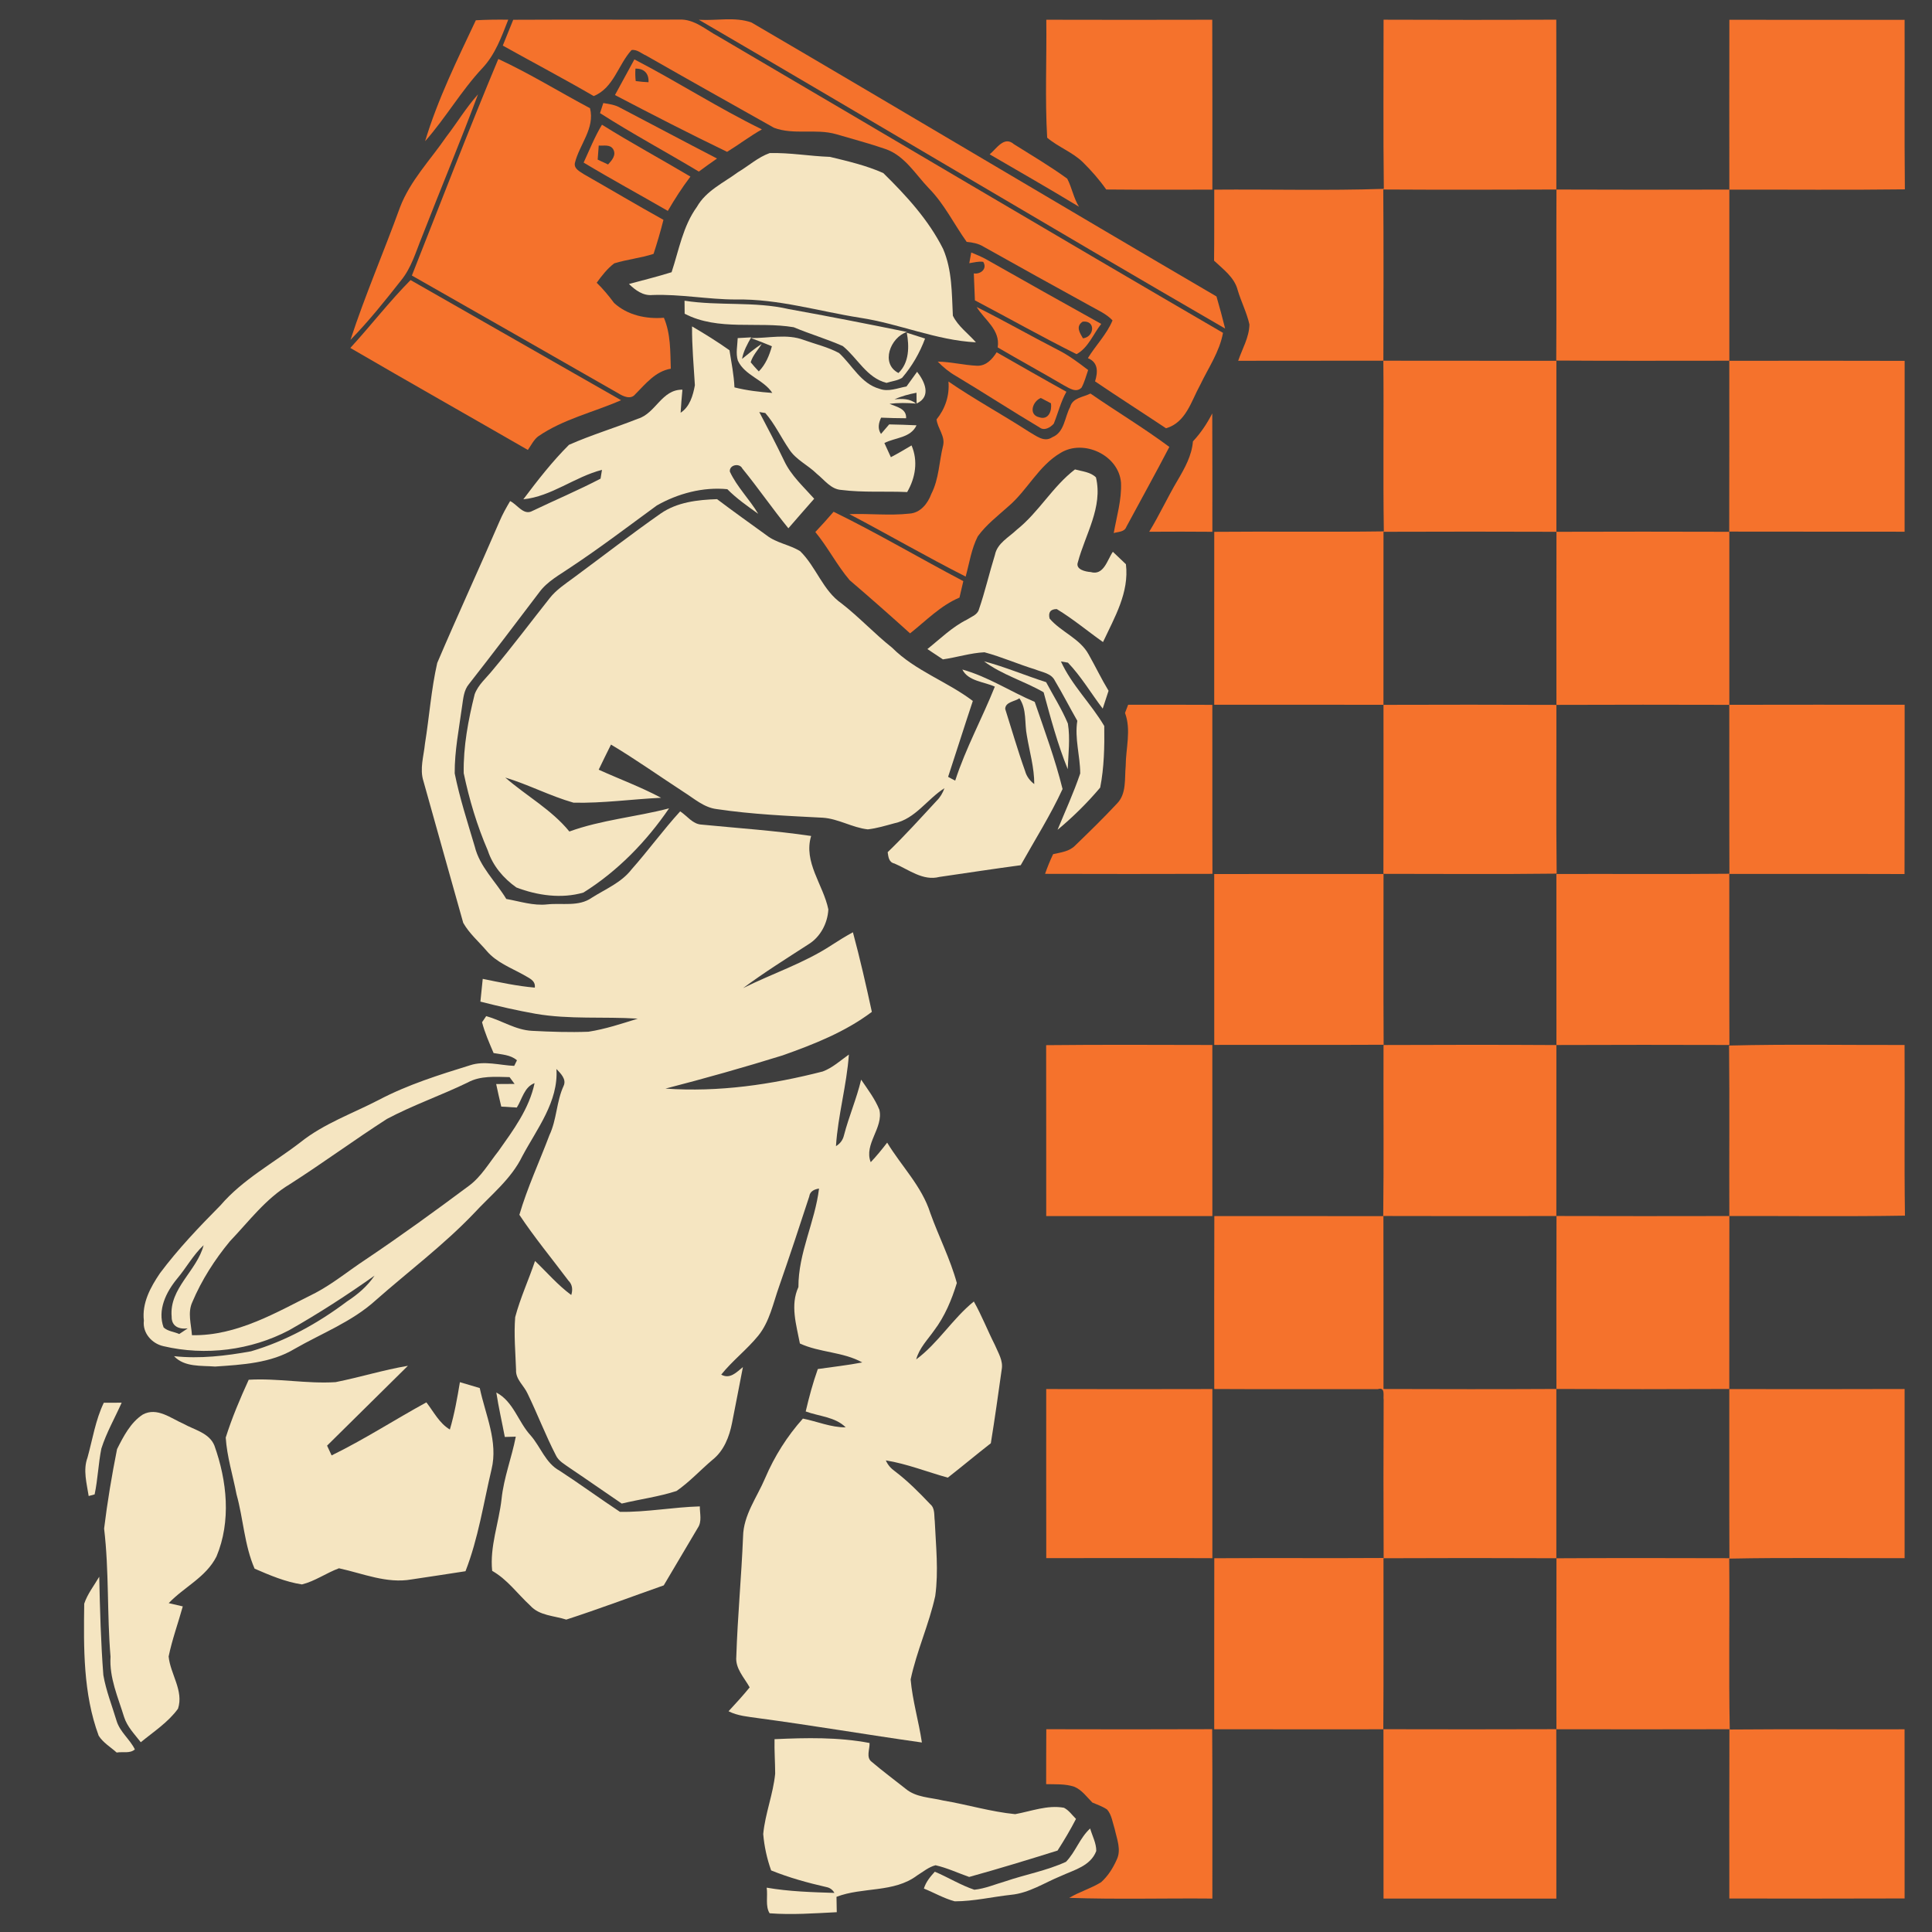 <?xml version="1.0" encoding="UTF-8" ?>
<!DOCTYPE svg PUBLIC "-//W3C//DTD SVG 1.1//EN" "http://www.w3.org/Graphics/SVG/1.1/DTD/svg11.dtd">
<svg width="512pt" height="512pt" viewBox="0 0 512 512" version="1.1" xmlns="http://www.w3.org/2000/svg">
<path fill="#3e3e3e" opacity="1.00" d=" M 0.00 0.00 L 512.00 0.00 L 512.00 512.00 L 0.00 512.00 L 0.00 0.00 Z" />
<path fill="#f5722c" opacity="1.00" d=" M 136.01 5.24 C 150.67 5.16 165.33 5.25 179.99 5.19 C 183.98 4.98 187.06 7.91 190.37 9.66 C 234.96 35.82 279.42 62.21 324.11 88.21 C 323.19 93.25 320.21 97.51 318.04 102.05 C 315.67 106.34 314.31 111.96 309.01 113.50 C 302.76 109.33 296.42 105.29 290.20 101.07 C 290.96 98.63 291.10 96.05 288.30 94.91 C 290.37 91.51 293.30 88.62 294.83 84.91 C 293.20 83.16 290.95 82.22 288.92 81.06 C 279.48 75.88 270.06 70.65 260.66 65.38 C 259.31 64.53 257.74 64.25 256.18 64.10 C 252.81 59.38 250.26 54.06 246.16 49.90 C 242.59 46.19 239.76 41.24 234.65 39.49 C 230.35 38.00 225.94 36.85 221.58 35.56 C 216.22 34.02 210.35 35.84 205.11 33.86 C 193.82 27.50 182.51 21.17 171.26 14.74 C 170.01 14.21 168.79 13.01 167.36 13.27 C 163.80 17.18 162.64 23.31 157.34 25.46 C 149.40 20.84 141.26 16.56 133.24 12.08 C 134.16 9.80 135.09 7.52 136.01 5.24 Z" />
<path fill="#f5722c" opacity="1.00" d=" M 185.21 5.24 C 189.83 5.54 194.72 4.39 199.15 5.96 C 240.30 30.03 281.22 54.50 322.38 78.56 C 323.21 81.38 323.96 84.22 324.67 87.07 C 278.04 60.06 231.77 32.39 185.21 5.24 Z" />
<path fill="#f5722c" opacity="1.00" d=" M 277.28 5.23 C 291.94 5.27 306.60 5.27 321.26 5.23 C 321.32 20.24 321.28 35.25 321.29 50.26 C 311.91 50.25 302.54 50.32 293.16 50.22 C 291.34 47.62 289.24 45.24 286.98 43.00 C 284.21 40.30 280.44 38.98 277.51 36.49 C 276.91 26.10 277.41 15.64 277.28 5.23 Z" />
<path fill="#f5722c" opacity="1.00" d=" M 366.66 5.22 C 381.91 5.28 397.17 5.29 412.43 5.21 C 412.49 20.22 412.44 35.23 412.45 50.23 C 397.16 50.28 381.87 50.31 366.58 50.22 C 366.70 65.34 366.63 80.46 366.61 95.59 C 381.90 95.63 397.18 95.59 412.46 95.61 C 412.45 110.72 412.45 125.82 412.46 140.93 C 397.18 140.87 381.91 140.88 366.64 140.93 C 366.63 156.21 366.65 171.50 366.63 186.78 C 351.68 186.75 336.73 186.76 321.78 186.77 C 321.80 171.49 321.76 156.22 321.79 140.94 C 336.77 140.80 351.75 141.03 366.73 140.82 C 366.50 125.74 366.75 110.66 366.60 95.58 C 353.78 95.63 340.95 95.56 328.13 95.62 C 329.20 92.45 331.05 89.40 331.11 85.99 C 330.42 82.85 328.91 79.96 328.00 76.88 C 327.13 73.48 324.15 71.36 321.74 69.08 C 321.83 62.81 321.75 56.53 321.79 50.26 C 336.77 50.14 351.76 50.55 366.73 50.05 C 366.54 35.11 366.68 20.16 366.66 5.22 Z" />
<path fill="#f5722c" opacity="1.00" d=" M 458.30 5.24 C 473.78 5.28 489.26 5.26 504.74 5.25 C 504.79 20.22 504.66 35.20 504.81 50.18 C 489.30 50.38 473.80 50.22 458.29 50.26 C 458.28 65.37 458.28 80.48 458.29 95.59 C 443.00 95.59 427.71 95.66 412.42 95.55 C 412.53 80.44 412.40 65.33 412.48 50.23 C 427.75 50.30 443.02 50.28 458.29 50.24 C 458.29 35.24 458.26 20.24 458.30 5.24 Z" />
<path fill="#f5722c" opacity="1.00" d=" M 126.10 5.37 C 128.96 5.21 131.82 5.18 134.69 5.22 C 132.93 9.71 131.25 14.41 127.89 18.00 C 122.24 24.02 118.12 31.25 112.66 37.42 C 116.02 26.28 121.16 15.86 126.10 5.37 Z" />
<path fill="#f5722c" opacity="1.00" d=" M 109.15 73.02 C 116.73 53.87 124.10 34.63 132.06 15.63 C 140.40 19.50 148.24 24.36 156.36 28.68 C 157.71 34.01 153.54 38.30 152.35 43.19 C 152.05 44.76 153.73 45.48 154.78 46.20 C 161.80 50.20 168.75 54.34 175.82 58.26 C 175.06 61.30 174.17 64.31 173.20 67.28 C 169.79 68.39 166.19 68.74 162.78 69.79 C 160.93 71.19 159.49 73.06 158.13 74.93 C 159.83 76.57 161.33 78.40 162.74 80.29 C 166.28 83.54 171.24 84.59 175.94 84.21 C 177.76 88.48 177.62 93.16 177.77 97.71 C 173.67 98.41 171.10 101.72 168.35 104.48 C 167.16 105.97 165.20 105.06 163.90 104.26 C 145.68 93.80 127.40 83.43 109.15 73.02 Z" />
<path fill="#f5722c" opacity="1.00" d=" M 168.12 15.74 C 179.53 21.65 190.37 28.65 201.91 34.29 C 198.72 36.10 195.80 38.32 192.69 40.24 C 182.69 35.42 172.81 30.33 162.97 25.19 C 164.70 22.05 166.40 18.89 168.12 15.74 Z" />
<path fill="#3e3e3e" opacity="1.00" d=" M 168.40 18.19 C 170.68 18.11 172.01 19.51 171.86 21.79 C 170.72 21.74 169.59 21.64 168.47 21.48 C 168.35 20.38 168.32 19.29 168.40 18.19 Z" />
<path fill="#f5722c" opacity="1.00" d=" M 118.27 36.25 C 121.13 32.54 123.54 28.49 126.68 25.00 C 121.96 37.68 116.72 50.17 111.82 62.78 C 110.21 66.71 109.04 70.93 106.31 74.28 C 102.04 79.71 97.72 85.12 92.88 90.07 C 96.77 78.17 101.76 66.67 106.02 54.90 C 108.71 47.88 114.07 42.37 118.27 36.25 Z" />
<path fill="#f5722c" opacity="1.00" d=" M 159.88 27.31 C 161.44 27.56 163.04 27.77 164.43 28.59 C 172.97 33.04 181.46 37.59 190.02 42.01 C 188.39 43.14 186.79 44.29 185.20 45.47 C 176.50 40.25 167.55 35.44 159.01 29.98 C 159.23 29.31 159.66 27.98 159.88 27.31 Z" />
<path fill="#f5722c" opacity="1.00" d=" M 154.67 43.09 C 156.23 39.71 157.60 36.24 159.53 33.05 C 167.21 37.86 175.18 42.17 182.97 46.80 C 180.77 49.69 178.81 52.75 176.98 55.89 C 169.56 51.60 162.02 47.51 154.67 43.09 Z" />
<path fill="#3e3e3e" opacity="1.00" d=" M 158.67 38.57 C 159.97 38.70 161.65 38.18 162.49 39.53 C 163.41 41.09 162.14 42.51 161.14 43.59 C 160.45 43.27 159.08 42.62 158.39 42.30 C 158.48 41.06 158.57 39.81 158.67 38.57 Z" />
<path fill="#f5722c" opacity="1.00" d=" M 262.27 40.90 C 264.06 39.44 266.10 35.95 268.65 38.18 C 273.41 41.18 278.28 44.04 282.83 47.35 C 284.06 49.69 284.50 52.49 285.95 54.79 C 278.12 50.05 270.18 45.50 262.27 40.90 Z" />
<path fill="#f5e5c1" opacity="1.00" d=" M 195.58 45.63 C 198.38 43.97 200.89 41.66 203.97 40.57 C 209.31 40.42 214.60 41.39 219.93 41.57 C 224.70 42.72 229.60 43.86 234.08 45.86 C 240.17 51.85 246.07 58.26 249.93 65.96 C 252.34 71.57 252.22 77.69 252.52 83.66 C 253.87 86.47 256.60 88.39 258.63 90.72 C 248.08 90.18 238.30 85.78 227.92 84.21 C 216.98 82.49 206.21 79.17 195.04 79.37 C 187.64 79.37 180.33 77.91 172.93 78.18 C 170.43 78.44 168.37 76.90 166.68 75.26 C 170.46 74.25 174.25 73.30 177.98 72.14 C 179.93 66.27 180.98 59.93 184.69 54.82 C 187.11 50.54 191.77 48.44 195.58 45.63 Z" />
<path fill="#f5722c" opacity="1.00" d=" M 257.39 66.91 C 258.71 67.45 260.02 68.00 261.28 68.68 C 271.43 74.45 281.63 80.16 291.84 85.84 C 289.72 88.50 288.39 92.22 285.29 93.85 C 276.21 89.33 267.35 84.32 258.36 79.60 C 258.27 77.22 258.18 74.84 258.07 72.46 C 259.90 72.73 261.71 71.22 260.56 69.39 C 259.31 69.20 258.08 69.58 256.87 69.75 C 257.00 69.04 257.26 67.62 257.39 66.91 Z" />
<path fill="#f5722c" opacity="1.00" d=" M 92.84 92.21 C 98.26 86.30 103.17 79.92 108.80 74.22 C 127.38 84.87 146.01 95.41 164.59 106.06 C 157.27 109.27 149.27 111.06 142.61 115.65 C 141.41 116.59 140.75 118.02 139.89 119.24 C 124.22 110.21 108.47 101.31 92.84 92.21 Z" />
<path fill="#f5e5c1" opacity="1.00" d=" M 181.41 79.69 C 190.55 81.12 199.95 79.82 209.01 81.91 C 219.48 83.80 229.93 85.84 240.35 87.97 C 235.95 89.40 233.26 96.36 238.10 98.85 C 240.98 96.09 240.98 91.82 240.31 88.17 C 241.92 88.69 243.54 89.20 245.15 89.72 C 243.75 93.51 241.69 97.07 239.06 100.13 C 237.83 100.91 236.28 101.00 234.93 101.47 C 229.67 100.12 227.27 94.91 223.35 91.71 C 219.11 89.83 214.62 88.52 210.34 86.72 C 200.81 85.11 190.36 87.78 181.44 83.14 C 181.43 82.28 181.42 80.55 181.41 79.69 Z" />
<path fill="#f5722c" opacity="1.00" d=" M 258.82 81.36 C 266.07 84.97 273.10 88.99 280.30 92.69 C 283.21 94.14 285.80 96.10 288.37 98.06 C 287.83 99.63 287.41 101.25 286.63 102.72 C 285.15 104.21 283.37 102.85 281.93 102.11 C 276.12 98.70 270.21 95.47 264.40 92.07 C 265.13 87.38 260.97 84.85 258.82 81.36 Z" />
<path fill="#3e3e3e" opacity="1.00" d=" M 286.99 89.66 C 286.13 88.15 285.01 86.49 286.93 85.24 C 290.45 84.85 290.04 89.31 286.99 89.66 Z" />
<path fill="#f5e5c1" opacity="1.00" d=" M 183.40 86.50 C 186.78 88.48 190.12 90.55 193.32 92.82 C 193.83 96.09 194.49 99.34 194.64 102.66 C 197.92 103.49 201.30 103.88 204.67 104.13 C 202.33 100.55 197.41 99.57 195.54 95.57 C 194.94 93.63 195.43 91.58 195.50 89.60 C 196.69 89.54 197.88 89.47 199.07 89.40 C 198.05 91.21 197.02 93.05 196.65 95.12 C 198.35 93.74 200.02 92.33 201.86 91.14 C 200.88 92.75 199.48 94.16 198.94 96.01 C 199.63 96.85 200.34 97.65 201.09 98.43 C 202.90 96.59 203.88 94.21 204.56 91.76 C 202.73 90.98 200.87 90.28 199.00 89.59 C 203.67 89.66 208.54 88.38 213.05 90.11 C 216.16 91.22 219.44 91.98 222.36 93.56 C 225.85 96.77 228.17 101.67 233.06 103.03 C 235.42 103.94 237.88 102.83 240.23 102.42 C 241.16 101.12 242.09 99.82 243.04 98.53 C 245.03 101.06 246.94 105.07 242.91 106.94 C 242.90 106.23 242.89 104.79 242.88 104.08 C 240.88 104.46 238.91 104.98 237.05 105.83 C 239.05 105.65 241.12 105.59 242.75 106.95 C 240.41 106.76 238.07 106.72 235.74 107.01 C 237.56 107.84 240.27 108.23 240.13 110.84 C 237.92 110.83 235.70 110.78 233.50 110.68 C 232.84 112.12 232.53 113.60 233.47 115.00 C 234.19 114.15 234.91 113.31 235.64 112.47 C 238.05 112.53 240.47 112.58 242.89 112.71 C 241.33 116.07 237.28 115.93 234.37 117.40 C 234.94 118.65 235.52 119.90 236.09 121.16 C 237.95 120.19 239.76 119.12 241.57 118.04 C 243.34 122.16 242.61 126.61 240.41 130.40 C 234.61 130.14 228.76 130.57 222.98 129.84 C 220.19 129.68 218.49 127.18 216.47 125.57 C 214.14 123.24 210.90 121.86 209.10 119.01 C 206.95 115.86 205.32 112.33 202.81 109.45 C 202.41 109.39 201.62 109.27 201.22 109.20 C 203.48 113.47 205.71 117.75 207.80 122.10 C 209.64 126.04 212.93 128.97 215.77 132.17 C 213.48 134.78 211.19 137.38 208.93 140.00 C 204.71 134.83 200.93 129.31 196.72 124.15 C 195.99 122.63 193.22 123.17 193.42 124.99 C 195.32 129.07 198.63 132.30 200.93 136.16 C 198.09 134.13 195.21 132.13 192.75 129.64 C 186.32 129.00 179.64 130.78 174.06 133.96 C 166.53 139.46 159.10 145.12 151.33 150.27 C 148.38 152.31 145.06 154.02 142.90 156.98 C 136.74 165.11 130.58 173.24 124.29 181.27 C 122.90 182.91 122.77 185.12 122.46 187.15 C 121.66 193.06 120.46 198.97 120.50 204.95 C 121.82 211.51 123.91 217.90 125.81 224.32 C 127.12 229.71 131.37 233.60 134.17 238.23 C 137.77 238.87 141.34 240.08 145.04 239.67 C 148.96 239.25 153.37 240.35 156.81 237.92 C 160.45 235.61 164.66 233.91 167.36 230.41 C 171.80 225.40 175.74 219.97 180.25 215.02 C 182.11 216.22 183.57 218.43 185.95 218.53 C 195.63 219.48 205.34 220.12 214.96 221.54 C 212.86 228.50 218.18 234.46 219.52 241.00 C 219.34 244.66 217.40 248.34 214.22 250.27 C 208.39 254.04 202.50 257.72 196.93 261.86 C 204.71 257.97 213.10 255.26 220.41 250.45 C 222.24 249.25 224.11 248.11 226.03 247.06 C 227.91 254.04 229.52 261.09 231.05 268.16 C 223.97 273.49 215.68 276.75 207.40 279.69 C 197.13 282.88 186.77 285.80 176.36 288.49 C 190.41 289.48 204.46 287.44 218.05 283.95 C 220.65 282.97 222.72 281.05 224.96 279.47 C 224.38 287.64 222.06 295.60 221.54 303.74 C 222.66 303.07 223.37 302.11 223.66 300.87 C 224.95 295.89 227.02 291.14 228.21 286.12 C 229.95 288.69 231.87 291.19 233.04 294.09 C 234.18 298.90 228.87 303.20 230.75 307.99 C 232.31 306.35 233.73 304.60 235.11 302.81 C 238.89 309.05 244.30 314.38 246.54 321.47 C 248.77 327.69 251.83 333.64 253.57 340.01 C 252.21 344.46 250.38 348.85 247.56 352.58 C 245.83 355.04 243.60 357.27 242.80 360.26 C 248.61 355.96 252.43 349.47 258.08 344.91 C 260.17 348.61 261.71 352.59 263.63 356.38 C 264.50 358.47 265.91 360.57 265.46 362.94 C 264.54 369.46 263.64 375.98 262.58 382.48 C 258.74 385.47 255.01 388.60 251.18 391.59 C 245.71 390.08 240.38 387.93 234.76 387.02 C 235.25 388.20 236.11 389.16 237.16 389.90 C 240.57 392.48 243.59 395.53 246.53 398.63 C 247.84 399.73 247.51 401.56 247.72 403.08 C 248.02 409.69 248.76 416.35 247.85 422.95 C 246.21 430.46 242.92 437.55 241.33 445.07 C 241.82 450.70 243.48 456.18 244.31 461.78 C 229.84 459.74 215.44 457.27 200.94 455.33 C 198.28 454.94 195.51 454.74 193.07 453.50 C 194.99 451.43 196.89 449.36 198.67 447.17 C 197.24 444.59 194.81 442.16 195.13 439.00 C 195.47 428.38 196.49 417.81 196.92 407.20 C 197.02 401.48 200.63 396.78 202.78 391.70 C 205.24 385.94 208.60 380.60 212.78 375.94 C 216.56 376.69 220.22 378.30 224.12 378.26 C 221.33 375.47 217.05 375.36 213.52 374.05 C 214.41 370.25 215.42 366.48 216.73 362.81 C 220.66 362.24 224.61 361.81 228.51 361.06 C 223.40 358.22 217.24 358.48 211.98 356.04 C 211.05 351.11 209.37 345.89 211.59 341.08 C 211.55 332.02 215.99 323.84 217.05 314.98 C 215.80 315.18 214.64 315.69 214.46 317.08 C 211.87 325.05 209.23 332.99 206.48 340.90 C 204.89 345.35 203.98 350.22 200.94 353.98 C 197.94 357.66 194.11 360.58 191.13 364.29 C 193.47 365.59 195.20 363.63 196.88 362.29 C 195.90 367.22 195.00 372.16 194.00 377.09 C 193.28 380.75 191.85 384.46 188.84 386.85 C 185.62 389.57 182.75 392.73 179.28 395.13 C 174.56 396.66 169.59 397.30 164.77 398.46 C 160.16 395.34 155.61 392.13 150.99 389.03 C 149.64 388.05 148.03 387.22 147.30 385.64 C 144.55 380.30 142.42 374.68 139.80 369.29 C 138.84 367.16 136.62 365.55 136.76 363.03 C 136.60 358.38 136.16 353.71 136.53 349.06 C 137.88 343.97 140.11 339.16 141.79 334.17 C 144.96 337.20 147.83 340.58 151.39 343.19 C 151.82 341.81 151.71 340.42 150.64 339.38 C 146.29 333.58 141.66 327.98 137.64 321.94 C 139.74 314.76 142.95 307.87 145.60 300.84 C 147.57 296.68 147.44 291.94 149.37 287.76 C 150.18 285.98 148.56 284.46 147.46 283.29 C 148.03 291.94 142.28 299.16 138.41 306.42 C 135.46 312.49 130.05 316.72 125.56 321.59 C 117.54 329.98 108.22 336.95 99.54 344.61 C 93.29 350.28 85.31 353.31 78.08 357.46 C 71.77 361.27 64.16 361.66 57.00 362.15 C 53.31 361.86 48.91 362.36 46.12 359.40 C 52.95 360.14 59.80 359.33 66.52 358.11 C 75.75 355.40 84.28 350.68 91.94 344.91 C 94.76 343.07 97.37 340.87 99.26 338.05 C 91.94 343.24 84.39 348.12 76.59 352.54 C 66.49 357.85 54.42 359.37 43.32 356.75 C 40.24 356.08 37.73 353.24 38.13 349.99 C 37.58 345.32 39.89 341.10 42.41 337.39 C 47.23 330.95 52.79 325.13 58.44 319.42 C 64.37 312.51 72.52 308.20 79.64 302.70 C 85.85 297.74 93.44 295.10 100.42 291.47 C 108.08 287.44 116.37 284.85 124.60 282.30 C 128.42 281.05 132.40 282.30 136.27 282.47 C 136.46 282.10 136.82 281.36 137.00 280.99 C 135.29 279.50 132.92 279.46 130.81 279.07 C 129.67 276.39 128.48 273.72 127.75 270.90 C 128.02 270.49 128.58 269.69 128.85 269.28 C 132.95 270.42 136.64 272.97 140.99 273.18 C 145.96 273.44 150.96 273.61 155.95 273.42 C 160.40 272.73 164.71 271.30 169.01 269.95 C 159.99 269.37 150.88 270.21 141.93 268.66 C 137.02 267.79 132.15 266.67 127.31 265.44 C 127.52 263.42 127.72 261.41 127.93 259.41 C 132.50 260.34 137.07 261.33 141.73 261.73 C 141.99 259.72 139.99 259.14 138.70 258.31 C 135.32 256.44 131.53 255.02 128.97 251.99 C 126.88 249.54 124.35 247.38 122.76 244.56 C 119.21 232.06 115.75 219.53 112.22 207.02 C 111.17 203.75 112.30 200.38 112.62 197.09 C 113.77 189.97 114.27 182.72 115.87 175.69 C 121.22 163.12 126.98 150.71 132.38 138.16 C 133.17 136.30 134.16 134.53 135.19 132.79 C 137.11 133.70 138.76 136.73 141.12 135.39 C 147.11 132.52 153.26 129.93 159.15 126.85 C 159.24 126.27 159.44 125.10 159.53 124.52 C 152.31 126.36 146.13 131.58 138.69 132.32 C 142.46 127.31 146.36 122.29 150.79 117.88 C 156.73 115.25 162.99 113.38 169.03 110.98 C 173.79 109.56 175.32 103.19 180.85 103.27 C 180.67 105.30 180.48 107.34 180.37 109.38 C 182.79 107.83 183.67 104.77 184.15 102.09 C 183.84 96.90 183.36 91.71 183.40 86.50 Z" />
<path fill="#f5722c" opacity="1.00" d=" M 259.01 96.93 C 261.38 96.96 262.96 95.19 264.12 93.36 C 270.28 96.86 276.41 100.40 282.61 103.82 C 281.11 106.48 280.40 109.47 279.26 112.28 C 278.38 113.27 276.78 114.25 275.53 113.30 C 268.07 108.86 260.79 104.11 253.34 99.65 C 251.54 98.62 249.94 97.31 248.51 95.83 C 252.04 95.88 255.49 96.79 259.01 96.93 Z" />
<path fill="#f5722c" opacity="1.00" d=" M 458.28 95.62 C 473.77 95.60 489.26 95.58 504.75 95.63 C 504.73 110.72 504.75 125.81 504.74 140.91 C 489.25 140.87 473.75 140.93 458.26 140.88 C 458.31 125.79 458.27 110.71 458.28 95.62 Z" />
<path fill="#f5722c" opacity="1.00" d=" M 251.35 101.11 C 258.24 105.83 265.60 109.83 272.62 114.37 C 274.51 115.42 276.69 117.37 278.88 115.86 C 282.11 114.58 282.14 110.52 283.61 107.83 C 284.23 105.41 287.10 105.26 288.98 104.29 C 295.90 109.08 303.14 113.41 309.89 118.44 C 306.19 125.55 302.29 132.55 298.50 139.61 C 297.98 141.03 296.35 140.89 295.15 141.27 C 295.93 136.86 297.27 132.47 297.08 127.95 C 296.54 120.65 287.19 116.26 281.07 120.02 C 275.21 123.45 272.27 129.93 267.19 134.23 C 264.39 136.75 261.32 139.08 259.11 142.16 C 257.42 145.49 256.89 149.24 255.91 152.80 C 245.51 147.53 235.42 141.67 225.10 136.25 C 230.40 136.06 235.73 136.69 241.02 136.11 C 243.94 135.92 245.87 133.43 246.81 130.89 C 248.86 126.89 248.87 122.32 249.94 118.04 C 250.51 115.54 248.45 113.50 248.20 111.15 C 250.50 108.29 251.67 104.81 251.35 101.11 Z" />
<path fill="#3e3e3e" opacity="1.00" d=" M 275.43 110.59 C 272.48 109.93 273.62 106.35 275.83 105.47 C 276.50 105.82 277.85 106.52 278.52 106.88 C 278.81 108.83 277.90 111.39 275.43 110.59 Z" />
<path fill="#f5722c" opacity="1.00" d=" M 316.14 116.97 C 318.21 114.77 319.88 112.25 321.26 109.56 C 321.32 120.02 321.28 130.47 321.29 140.93 C 315.71 140.88 310.13 140.88 304.55 140.92 C 307.28 136.45 309.46 131.68 312.14 127.18 C 314.00 124.01 315.84 120.71 316.14 116.97 Z" />
<path fill="#f5e5c1" opacity="1.00" d=" M 269.46 140.38 C 275.30 135.73 278.93 128.95 284.88 124.40 C 286.77 124.93 288.96 125.06 290.44 126.51 C 292.33 134.40 287.60 141.63 285.65 148.99 C 284.94 150.92 287.67 151.51 289.04 151.60 C 292.53 152.61 293.42 148.38 294.92 146.23 C 296.08 147.32 297.24 148.41 298.38 149.52 C 299.29 157.04 295.36 163.62 292.31 170.15 C 288.21 167.26 284.35 164.00 280.05 161.41 C 278.39 161.43 277.76 162.26 278.15 163.92 C 281.22 167.51 286.19 169.18 288.51 173.45 C 290.31 176.62 291.88 179.93 293.78 183.06 C 293.27 184.64 292.75 186.21 292.23 187.79 C 289.14 183.75 286.54 179.28 283.02 175.61 L 281.16 175.29 C 284.02 181.58 289.15 186.48 292.64 192.40 C 292.72 197.82 292.61 203.40 291.56 208.72 C 288.15 212.76 284.34 216.53 280.26 219.91 C 282.30 214.95 284.55 210.05 286.27 204.97 C 286.26 200.32 284.74 195.70 285.50 191.02 C 283.48 187.50 281.64 183.88 279.56 180.40 C 278.61 178.41 276.20 178.17 274.39 177.42 C 269.84 176.03 265.48 174.09 260.89 172.86 C 257.17 173.04 253.56 174.22 249.88 174.74 C 248.51 173.83 247.14 172.92 245.77 172.01 C 249.18 169.29 252.32 166.16 256.26 164.20 C 257.39 163.45 258.98 162.98 259.41 161.55 C 261.05 156.79 262.17 151.86 263.67 147.04 C 264.30 143.92 267.35 142.42 269.46 140.38 Z" />
<path fill="#f5e5c1" opacity="1.00" d=" M 175.09 136.09 C 179.44 133.07 184.87 132.45 190.03 132.28 C 194.35 135.55 198.77 138.69 203.16 141.87 C 205.79 143.93 209.26 144.33 212.06 146.08 C 216.30 150.23 218.04 156.46 223.01 159.91 C 227.71 163.56 231.75 167.95 236.41 171.64 C 242.53 177.78 250.97 180.57 257.81 185.76 C 255.58 192.45 253.46 199.18 251.26 205.87 C 251.87 206.22 252.50 206.55 253.14 206.87 C 255.93 198.28 260.30 190.34 263.64 181.97 C 260.77 180.64 256.59 180.55 255.03 177.43 C 261.81 179.31 267.77 183.27 274.21 186.01 C 276.83 193.65 279.65 201.26 281.59 209.10 C 278.40 216.03 274.24 222.60 270.50 229.29 C 263.30 230.26 256.12 231.35 248.93 232.40 C 244.58 233.52 240.83 230.45 237.04 228.84 C 235.53 228.51 235.43 227.09 235.24 225.84 C 239.76 221.49 243.96 216.82 248.22 212.22 C 249.17 211.29 249.84 210.13 250.29 208.88 C 245.73 211.76 242.57 217.00 237.05 218.17 C 234.71 218.80 232.38 219.52 229.97 219.79 C 225.85 219.33 222.18 216.97 218.03 216.70 C 208.65 216.22 199.24 215.81 189.95 214.42 C 186.57 214.02 183.95 211.62 181.18 209.88 C 174.76 205.70 168.50 201.25 161.92 197.32 C 160.81 199.52 159.74 201.75 158.66 203.98 C 164.17 206.47 169.86 208.57 175.20 211.42 C 167.46 211.79 159.74 212.90 151.99 212.72 C 145.81 210.96 140.06 207.92 133.90 206.06 C 139.48 210.91 146.19 214.58 150.89 220.36 C 159.41 217.26 168.56 216.51 177.31 214.22 C 171.32 223.00 163.66 230.89 154.61 236.54 C 148.82 238.23 142.42 237.32 136.85 235.19 C 133.43 232.78 130.59 229.44 129.28 225.42 C 126.43 218.83 124.36 211.92 122.89 204.90 C 122.76 197.84 124.09 190.82 125.79 183.99 C 126.72 181.44 128.93 179.64 130.58 177.56 C 135.78 171.37 140.62 164.89 145.64 158.56 C 147.38 156.32 149.79 154.76 152.04 153.09 C 159.72 147.42 167.27 141.57 175.09 136.09 Z" />
<path fill="#f5722c" opacity="1.00" d=" M 216.07 140.99 C 217.72 139.23 219.35 137.45 220.91 135.62 C 232.59 141.33 243.79 147.96 255.29 154.01 C 254.95 155.46 254.61 156.91 254.27 158.37 C 249.21 160.50 245.41 164.51 241.18 167.85 C 235.90 163.08 230.57 158.38 225.16 153.75 C 221.78 149.77 219.40 145.03 216.07 140.99 Z" />
<path fill="#f5722c" opacity="1.00" d=" M 412.48 140.93 C 427.75 140.88 443.02 140.88 458.29 140.93 C 458.28 156.21 458.28 171.49 458.29 186.78 C 473.77 186.75 489.26 186.75 504.75 186.77 C 504.73 201.73 504.78 216.68 504.72 231.63 C 489.24 231.57 473.76 231.63 458.28 231.60 C 458.31 246.71 458.25 261.82 458.31 276.93 C 443.03 276.89 427.75 276.87 412.47 276.94 C 412.45 261.83 412.47 246.72 412.46 231.62 C 427.74 231.56 443.03 231.70 458.31 231.55 C 458.25 216.63 458.31 201.71 458.28 186.79 C 443.01 186.75 427.74 186.74 412.47 186.80 C 412.46 171.51 412.45 156.22 412.48 140.93 Z" />
<path fill="#f5e5c1" opacity="1.00" d=" M 260.76 175.25 C 266.36 176.73 271.71 179.02 277.23 180.78 C 279.17 184.42 281.40 187.93 283.00 191.75 C 283.65 195.73 283.11 199.82 282.96 203.84 C 280.28 197.24 278.44 190.32 276.57 183.46 C 271.42 180.49 265.52 178.82 260.76 175.25 Z" />
<path fill="#3e3e3e" opacity="1.00" d=" M 266.39 187.88 C 266.41 186.00 268.97 185.92 270.15 185.05 C 272.18 188.01 271.46 191.68 272.14 195.01 C 272.85 199.26 274.10 203.44 274.09 207.79 C 272.93 206.91 272.04 205.74 271.66 204.33 C 269.72 198.91 268.13 193.36 266.39 187.88 Z" />
<path fill="#f5722c" opacity="1.00" d=" M 298.97 186.76 C 306.41 186.78 313.84 186.73 321.28 186.79 C 321.32 201.72 321.25 216.65 321.31 231.58 C 306.53 231.63 291.74 231.62 276.95 231.58 C 277.57 229.80 278.28 228.06 279.09 226.36 C 281.16 225.89 283.47 225.65 285.01 223.99 C 288.72 220.41 292.43 216.79 295.96 213.01 C 298.61 210.38 297.99 206.37 298.32 202.99 C 298.34 198.29 299.83 193.50 298.14 188.93 C 298.35 188.38 298.76 187.30 298.97 186.76 Z" />
<path fill="#f5722c" opacity="1.00" d=" M 366.64 186.79 C 381.91 186.74 397.18 186.74 412.46 186.80 C 412.50 201.70 412.36 216.61 412.53 231.52 C 397.23 231.71 381.92 231.58 366.62 231.58 C 366.67 216.65 366.63 201.72 366.64 186.79 Z" />
<path fill="#f5722c" opacity="1.00" d=" M 321.78 231.63 C 336.74 231.59 351.69 231.62 366.65 231.62 C 366.66 246.70 366.59 261.79 366.68 276.87 C 351.72 276.95 336.75 276.87 321.79 276.91 C 321.77 261.82 321.79 246.73 321.78 231.63 Z" />
<path fill="#f5722c" opacity="1.00" d=" M 277.24 276.98 C 291.92 276.82 306.60 276.91 321.28 276.93 C 321.30 292.04 321.28 307.16 321.29 322.27 C 306.61 322.28 291.93 322.29 277.26 322.27 C 277.25 307.17 277.27 292.07 277.24 276.98 Z" />
<path fill="#f5722c" opacity="1.00" d=" M 366.65 276.94 C 381.92 276.88 397.19 276.86 412.46 276.95 C 412.45 292.05 412.46 307.16 412.45 322.26 C 397.18 322.28 381.90 322.30 366.62 322.25 C 366.66 337.53 366.63 352.81 366.64 368.10 C 381.91 368.15 397.18 368.17 412.45 368.09 C 412.45 383.04 412.46 398.00 412.45 412.95 C 397.18 412.88 381.91 412.88 366.64 412.95 C 366.61 428.06 366.70 443.17 366.59 458.28 C 351.65 458.28 336.72 458.30 321.78 458.27 C 321.80 443.16 321.76 428.05 321.80 412.95 C 336.76 412.84 351.72 412.98 366.68 412.88 C 366.62 398.91 366.62 384.93 366.68 370.96 C 366.51 369.90 367.20 367.51 365.16 368.13 C 350.70 368.10 336.24 368.19 321.79 368.10 C 321.79 352.82 321.75 337.54 321.81 322.27 C 336.73 322.30 351.65 322.25 366.57 322.29 C 366.75 307.18 366.59 292.06 366.65 276.94 Z" />
<path fill="#f5722c" opacity="1.00" d=" M 458.22 277.08 C 473.71 276.69 489.22 276.97 504.73 276.93 C 504.82 292.01 504.62 307.08 504.83 322.16 C 489.33 322.42 473.81 322.22 458.30 322.26 C 458.26 337.53 458.30 352.81 458.28 368.09 C 443.01 368.16 427.74 368.16 412.47 368.09 C 412.47 352.81 412.43 337.53 412.49 322.25 C 427.76 322.30 443.02 322.29 458.29 322.26 C 458.23 307.20 458.37 292.13 458.22 277.08 Z" />
<path fill="#3e3e3e" opacity="1.00" d=" M 123.94 286.88 C 127.33 285.01 131.32 285.38 135.04 285.45 C 135.37 285.90 136.04 286.80 136.37 287.25 C 134.74 287.28 133.11 287.28 131.49 287.28 C 131.91 289.28 132.36 291.27 132.84 293.26 C 134.21 293.35 135.58 293.43 136.96 293.51 C 138.37 291.29 138.94 288.04 141.67 287.04 C 140.24 293.87 136.01 299.51 132.07 305.09 C 129.58 308.22 127.54 311.84 124.27 314.25 C 115.27 320.96 106.18 327.55 96.86 333.81 C 92.44 336.72 88.33 340.12 83.64 342.61 C 73.30 347.75 62.84 354.07 50.87 353.84 C 50.67 350.92 49.67 347.83 50.98 345.04 C 53.44 339.22 56.91 333.81 60.93 328.95 C 65.97 323.67 70.44 317.62 76.80 313.83 C 85.51 308.26 93.85 302.12 102.54 296.53 C 109.46 292.86 116.90 290.29 123.94 286.88 Z" />
<path fill="#3e3e3e" opacity="1.00" d=" M 46.91 338.90 C 49.36 336.01 51.17 332.59 53.96 329.99 C 52.23 336.76 44.80 341.41 45.49 348.93 C 45.45 351.45 47.36 352.34 49.75 352.03 C 49.01 352.53 48.25 353.03 47.50 353.53 C 46.15 352.91 44.46 352.83 43.35 351.77 C 41.68 347.15 44.01 342.44 46.91 338.90 Z" />
<path fill="#f5e5c1" opacity="1.00" d=" M 88.94 366.28 C 95.36 365.00 101.63 363.04 108.10 361.95 C 100.96 369.01 93.82 376.06 86.68 383.11 C 86.98 383.75 87.58 385.05 87.88 385.70 C 96.50 381.49 104.58 376.25 112.99 371.64 C 114.94 374.14 116.41 377.17 119.22 378.84 C 120.43 374.73 121.18 370.51 121.88 366.29 C 123.64 366.79 125.39 367.32 127.14 367.85 C 128.64 374.94 132.06 382.03 130.26 389.40 C 128.12 398.43 126.75 407.71 123.36 416.39 C 118.60 417.11 113.85 417.87 109.09 418.56 C 102.51 419.74 96.16 416.98 89.83 415.61 C 86.48 416.85 83.49 419.03 80.02 419.89 C 75.65 419.23 71.49 417.46 67.47 415.71 C 64.75 409.46 64.50 402.52 62.68 396.01 C 61.72 391.00 60.15 386.07 59.82 380.97 C 61.47 375.73 63.63 370.64 65.91 365.65 C 73.60 365.19 81.26 366.77 88.94 366.28 Z" />
<path fill="#f5722c" opacity="1.00" d=" M 277.26 368.11 C 291.93 368.14 306.61 368.16 321.29 368.11 C 321.29 383.05 321.29 397.99 321.29 412.94 C 306.61 412.87 291.94 412.91 277.27 412.92 C 277.23 397.98 277.27 383.05 277.26 368.11 Z" />
<path fill="#f5722c" opacity="1.00" d=" M 458.28 368.12 C 473.76 368.14 489.25 368.16 504.74 368.10 C 504.74 383.05 504.75 397.99 504.74 412.93 C 489.24 412.97 473.74 412.74 458.26 413.05 C 458.40 428.14 458.11 443.24 458.40 458.34 C 473.84 458.21 489.29 458.32 504.73 458.28 C 504.76 473.22 504.74 488.17 504.74 503.11 C 489.26 503.17 473.77 503.15 458.29 503.12 C 458.29 488.17 458.26 473.22 458.31 458.26 C 443.03 458.30 427.75 458.29 412.47 458.27 C 412.46 443.16 412.45 428.06 412.48 412.96 C 427.75 412.87 443.03 412.90 458.31 412.94 C 458.24 398.00 458.31 383.06 458.28 368.12 Z" />
<path fill="#f5e5c1" opacity="1.00" d=" M 131.53 369.03 C 136.09 371.43 137.31 376.82 140.63 380.41 C 143.28 383.45 144.57 387.73 148.29 389.75 C 153.70 393.27 158.91 397.10 164.30 400.66 C 171.34 400.77 178.39 399.41 185.46 399.21 C 185.44 401.09 186.08 403.20 184.93 404.89 C 181.95 409.98 178.88 415.04 175.90 420.14 C 167.29 423.17 158.75 426.39 150.07 429.21 C 146.84 428.16 142.93 428.20 140.52 425.50 C 137.17 422.43 134.46 418.56 130.43 416.30 C 129.76 409.86 132.21 403.60 132.92 397.25 C 133.51 391.58 135.62 386.28 136.69 380.73 C 135.96 380.75 134.51 380.79 133.78 380.81 C 133.04 376.88 132.13 372.98 131.53 369.03 Z" />
<path fill="#f5e5c1" opacity="1.00" d=" M 23.19 386.27 C 24.54 381.40 25.30 376.33 27.51 371.74 C 29.09 371.74 30.66 371.74 32.24 371.73 C 30.44 375.78 28.21 379.65 26.86 383.89 C 26.06 387.90 25.92 392.02 25.08 396.03 C 24.69 396.14 23.90 396.35 23.50 396.46 C 22.99 393.11 21.96 389.58 23.19 386.27 Z" />
<path fill="#f5e5c1" opacity="1.00" d=" M 37.84 374.87 C 41.62 372.82 45.31 375.89 48.67 377.34 C 51.54 378.95 55.46 379.73 56.82 383.09 C 60.17 392.45 61.29 403.14 57.37 412.49 C 54.58 418.01 48.79 420.56 44.71 424.85 C 45.95 425.14 47.19 425.43 48.44 425.71 C 47.21 430.14 45.62 434.48 44.69 438.98 C 45.13 443.62 48.75 448.08 47.17 452.83 C 44.55 456.44 40.72 458.91 37.31 461.71 C 35.67 459.59 33.70 457.61 32.88 455.01 C 31.28 449.79 28.94 444.63 29.29 439.04 C 28.34 427.74 28.93 416.34 27.59 405.09 C 28.45 398.04 29.63 390.99 31.02 384.03 C 32.71 380.67 34.60 376.97 37.84 374.87 Z" />
<path fill="#f5e5c1" opacity="1.00" d=" M 22.32 424.99 C 23.19 422.39 24.93 420.20 26.30 417.85 C 26.49 426.55 26.72 435.25 27.39 443.93 C 28.11 448.08 29.69 452.03 30.90 456.06 C 31.79 459.00 34.42 460.91 35.74 463.61 C 34.45 464.77 32.50 464.16 30.92 464.44 C 29.31 462.99 27.32 461.84 26.15 459.98 C 22.02 448.80 22.16 436.73 22.32 424.99 Z" />
<path fill="#f5722c" opacity="1.00" d=" M 277.28 458.26 C 291.93 458.30 306.59 458.31 321.24 458.25 C 321.35 473.21 321.26 488.18 321.29 503.14 C 308.65 503.02 296.00 503.39 283.36 502.95 C 286.06 501.34 289.13 500.46 291.80 498.81 C 293.61 497.19 294.95 495.07 295.93 492.86 C 297.23 490.21 295.97 487.34 295.40 484.68 C 294.83 482.94 294.62 480.96 293.39 479.54 C 292.19 478.72 290.80 478.26 289.48 477.69 C 287.99 476.19 286.69 474.33 284.68 473.50 C 282.29 472.70 279.72 472.89 277.24 472.82 C 277.26 467.96 277.24 463.11 277.28 458.26 Z" />
<path fill="#f5722c" opacity="1.00" d=" M 366.63 458.26 C 381.90 458.29 397.17 458.31 412.43 458.25 C 412.48 473.22 412.45 488.18 412.45 503.15 C 397.18 503.13 381.91 503.15 366.65 503.14 C 366.63 488.18 366.66 473.22 366.63 458.26 Z" />
<path fill="#f5e5c1" opacity="1.00" d=" M 205.26 460.90 C 213.68 460.52 222.12 460.33 230.44 461.91 C 230.54 463.56 229.40 465.77 231.07 466.95 C 233.97 469.42 237.04 471.68 240.02 474.06 C 242.80 476.38 246.61 476.33 249.97 477.16 C 256.35 478.23 262.59 480.14 269.03 480.77 C 273.29 480.00 277.55 478.29 281.95 479.07 C 283.26 479.73 284.11 481.01 285.15 482.03 C 283.67 484.91 282.01 487.70 280.26 490.42 C 272.49 492.85 264.69 495.24 256.84 497.41 C 253.87 496.37 251.00 495.01 247.93 494.31 C 246.10 494.78 244.63 496.04 243.06 497.01 C 236.89 501.67 228.60 500.01 221.68 502.68 C 221.71 504.03 221.73 505.38 221.75 506.75 C 215.83 507.05 209.88 507.49 203.96 507.04 C 202.77 505.19 203.51 502.44 203.18 500.25 C 209.11 501.28 215.12 501.45 221.13 501.64 C 220.64 500.78 219.93 500.27 218.99 500.09 C 214.03 498.96 209.08 497.59 204.36 495.68 C 203.25 492.58 202.54 489.31 202.26 486.04 C 202.78 480.61 204.90 475.46 205.43 470.03 C 205.42 466.98 205.19 463.94 205.26 460.90 Z" />
<path fill="#f5e5c1" opacity="1.00" d=" M 282.50 493.40 C 285.04 490.77 286.16 487.06 288.90 484.57 C 289.46 486.53 290.55 488.46 290.52 490.54 C 289.00 494.54 284.62 495.55 281.13 497.17 C 276.79 498.94 272.73 501.68 267.96 502.14 C 262.98 502.68 258.05 503.87 253.02 503.87 C 250.16 503.11 247.57 501.59 244.84 500.49 C 245.37 498.74 246.53 497.34 247.74 496.02 C 251.27 497.51 254.56 499.58 258.21 500.80 C 261.06 500.51 263.72 499.35 266.46 498.56 C 271.77 496.75 277.38 495.75 282.50 493.40 Z" />
</svg>
